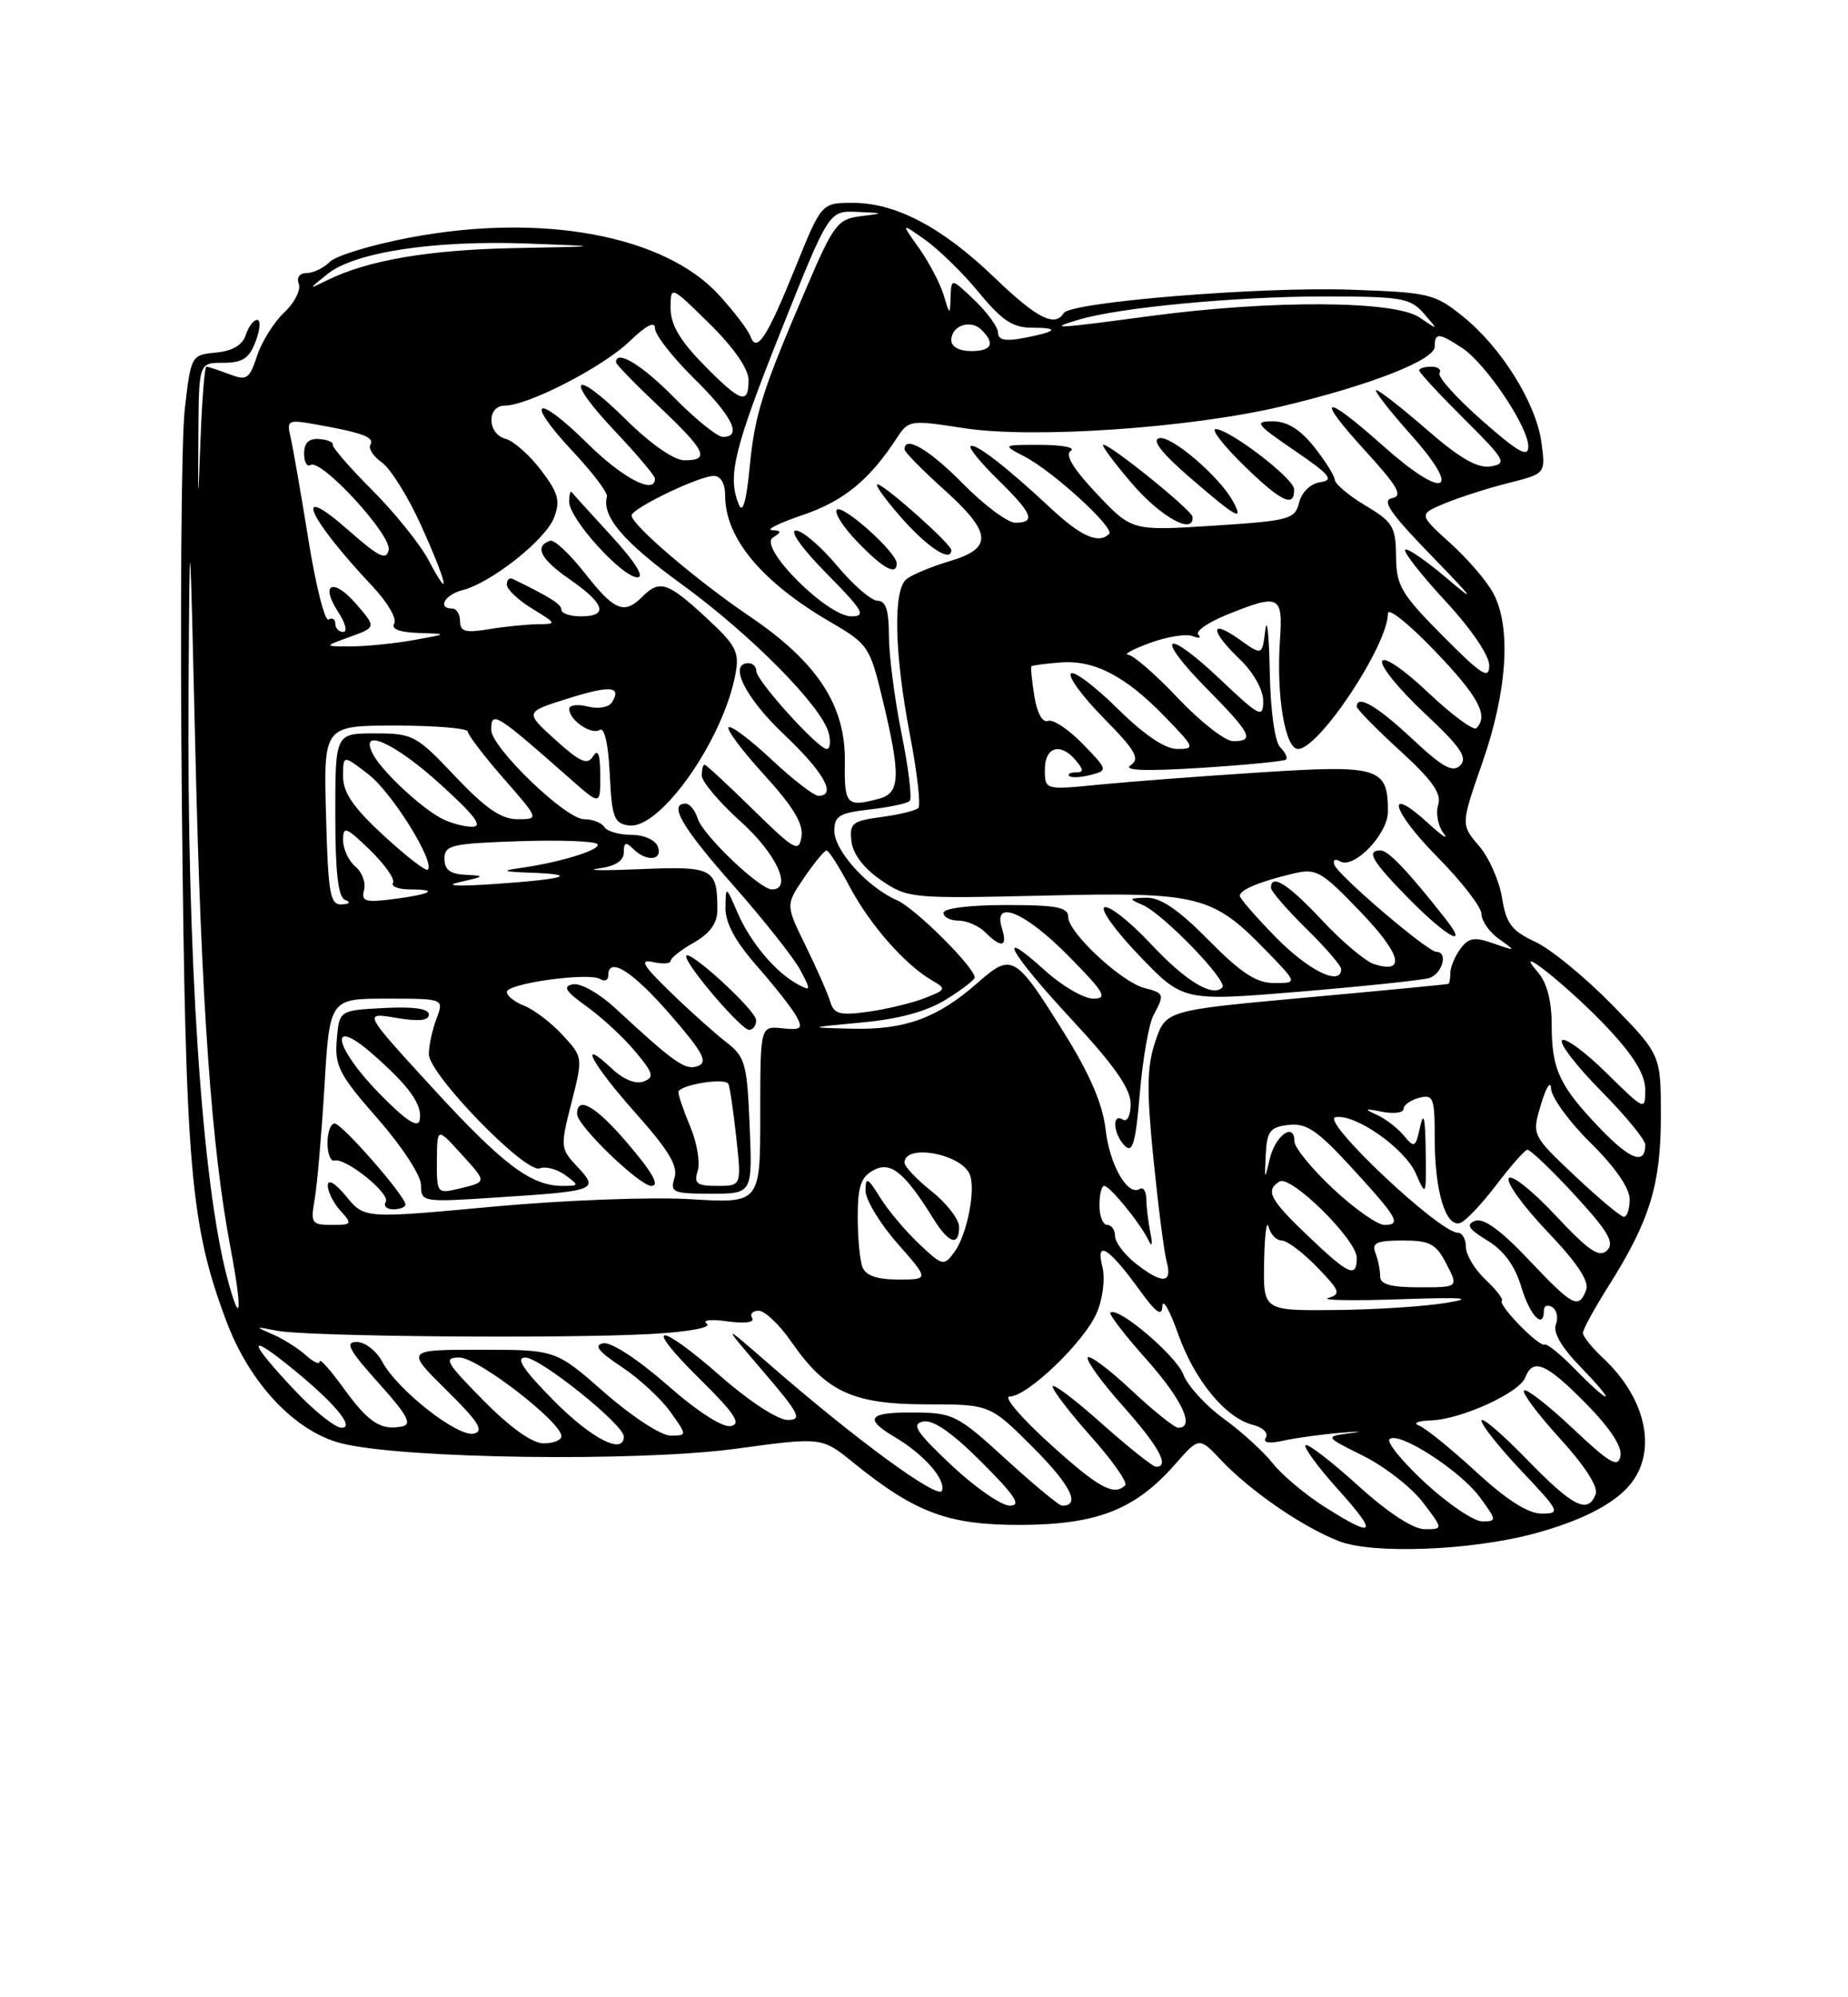 <?xml version="1.0" encoding="UTF-8" standalone="no"?>
<!DOCTYPE svg PUBLIC "-//W3C//DTD SVG 1.1//EN" "http://www.w3.org/Graphics/SVG/1.1/DTD/svg11.dtd" >
<svg xmlns="http://www.w3.org/2000/svg" xmlns:xlink="http://www.w3.org/1999/xlink" version="1.1" viewBox="0 0 237 256">
 <g >
 <path fill="currentColor"
d=" M 196.54 196.62 C 203.04 194.90 207.51 192.54 209.44 189.78 C 212.47 185.46 210.90 179.03 205.60 174.08 C 204.17 172.74 203.00 171.29 203.00 170.85 C 203.00 170.40 204.50 167.67 206.33 164.77 C 211.58 156.45 213.00 151.83 213.00 143.07 C 213.00 135.19 213.00 135.19 206.75 128.79 C 203.31 125.27 198.87 121.63 196.88 120.71 C 193.85 119.30 193.16 118.38 192.63 115.07 C 192.28 112.89 190.95 109.89 189.66 108.40 C 187.34 105.69 187.34 105.69 190.16 97.60 C 193.29 88.58 193.82 80.49 191.56 76.13 C 190.78 74.60 188.28 71.68 186.02 69.64 C 181.92 65.93 181.92 65.93 185.29 64.52 C 187.15 63.75 190.82 62.57 193.44 61.91 C 198.22 60.71 198.22 60.71 197.69 56.75 C 197.02 51.71 192.58 44.57 187.66 40.60 C 184.00 37.64 183.33 37.48 173.16 37.13 C 161.60 36.73 137.29 38.71 136.42 40.13 C 135.27 41.98 132.97 40.80 127.51 35.55 C 120.81 29.12 114.89 26.00 109.37 26.00 C 105.36 26.00 105.36 26.00 102.02 34.25 C 98.37 43.28 97.04 45.31 96.24 43.11 C 95.97 42.34 94.19 40.00 92.29 37.90 C 85.33 30.19 69.61 27.24 52.62 30.44 C 47.74 31.36 43.10 32.76 42.30 33.56 C 41.51 34.35 40.17 35.00 39.32 35.00 C 38.42 35.00 38.01 35.57 38.32 36.39 C 38.61 37.16 37.78 38.80 36.46 40.04 C 35.14 41.28 33.57 43.78 32.97 45.60 C 31.98 48.60 31.65 48.82 29.37 47.95 C 28.00 47.43 26.69 47.00 26.47 47.00 C 26.25 47.00 25.92 51.05 25.73 56.00 C 25.38 65.01 25.38 65.01 25.44 55.75 C 25.50 46.50 25.50 46.50 28.62 46.50 C 31.12 46.50 31.96 45.95 32.79 43.75 C 33.36 42.24 33.45 41.00 32.98 41.00 C 32.52 41.00 31.86 41.87 31.52 42.94 C 31.11 44.22 29.82 44.99 27.70 45.19 C 24.52 45.50 24.49 45.55 23.69 52.50 C 23.25 56.35 23.08 79.30 23.33 103.50 C 23.80 150.00 24.41 157.00 29.03 169.34 C 32.00 177.28 37.80 183.45 43.72 184.98 C 51.48 186.98 81.76 187.40 94.45 185.68 C 105.40 184.19 105.40 184.19 109.45 187.48 C 117.42 193.93 121.63 195.49 131.00 195.45 C 140.75 195.40 145.62 193.48 150.74 187.64 C 153.79 184.17 153.79 184.17 156.64 187.19 C 160.42 191.17 167.13 195.77 171.76 197.55 C 176.08 199.21 188.51 198.74 196.54 196.62 Z  M 169.88 193.14 C 167.39 191.56 164.40 189.05 163.23 187.56 C 162.05 186.07 159.22 183.49 156.93 181.83 C 154.63 180.17 152.30 177.61 151.75 176.15 C 150.82 173.73 143.30 167.36 142.41 168.25 C 142.20 168.46 144.27 171.15 147.02 174.23 C 151.60 179.37 153.30 183.00 151.11 183.00 C 150.63 183.00 147.91 180.82 145.07 178.16 C 142.24 175.50 139.73 173.63 139.50 174.00 C 139.27 174.38 141.31 177.19 144.04 180.25 C 148.65 185.43 150.05 188.01 148.25 188.00 C 147.84 187.99 144.69 185.48 141.25 182.42 C 137.81 179.35 135.00 177.24 135.00 177.72 C 135.00 178.20 137.23 181.11 139.96 184.17 C 142.69 187.23 144.64 190.02 144.30 190.37 C 142.86 191.80 140.87 190.70 134.58 185.00 C 130.94 181.70 128.64 179.00 129.48 179.00 C 131.77 179.00 139.12 171.93 140.67 168.24 C 141.45 166.39 141.75 163.85 141.37 162.34 C 140.49 158.85 142.19 159.90 146.07 165.25 C 148.26 168.28 149.02 168.82 149.07 167.40 C 149.11 166.36 150.02 167.95 151.08 170.95 C 153.20 176.93 157.18 181.76 160.72 182.64 C 161.96 182.96 162.70 183.68 162.34 184.25 C 161.93 184.93 162.71 185.07 164.60 184.65 C 166.20 184.30 169.53 183.84 172.00 183.64 C 174.47 183.43 175.01 183.46 173.18 183.69 C 169.87 184.13 169.87 184.13 174.85 186.61 C 177.59 187.98 181.02 190.65 182.47 192.55 C 185.10 196.00 185.10 196.00 182.72 196.00 C 181.23 196.00 178.01 193.89 174.13 190.38 C 170.71 187.28 167.70 184.97 167.43 185.24 C 167.16 185.50 169.02 188.03 171.56 190.86 C 176.81 196.69 176.38 197.26 169.88 193.14 Z  M 182.82 190.10 C 179.89 187.40 177.82 184.87 178.20 184.47 C 179.30 183.36 187.24 188.45 189.78 191.90 C 191.96 194.87 191.98 195.00 190.10 195.00 C 189.02 195.00 185.75 192.79 182.82 190.10 Z  M 189.31 188.65 C 186.11 185.71 182.82 183.04 182.00 182.73 C 181.16 182.41 181.83 182.11 183.50 182.06 C 187.39 181.93 194.86 178.53 195.62 176.54 C 196.60 174.00 198.32 174.75 203.38 179.88 C 206.47 183.02 208.06 185.43 207.82 186.63 C 207.52 188.18 206.46 187.57 201.71 183.09 C 198.56 180.12 195.74 177.93 195.45 178.22 C 195.16 178.51 197.23 181.28 200.06 184.38 C 203.25 187.87 204.99 190.58 204.64 191.51 C 203.64 194.11 201.75 193.16 195.80 187.04 C 192.61 183.76 190.00 181.53 190.00 182.10 C 190.00 182.66 192.32 185.57 195.15 188.56 C 200.06 193.75 200.17 194.00 197.70 194.00 C 195.96 194.00 193.21 192.24 189.31 188.65 Z  M 122.00 187.78 C 117.48 183.52 116.84 182.53 118.39 182.20 C 119.66 181.93 122.11 183.63 125.88 187.40 C 130.24 191.76 131.04 193.00 129.49 192.98 C 128.40 192.97 125.03 190.63 122.00 187.78 Z  M 129.00 187.03 C 122.82 181.38 122.24 181.08 117.25 181.04 C 111.35 180.99 110.71 181.81 114.78 184.21 C 118.46 186.39 121.30 189.60 120.81 191.06 C 120.40 192.30 109.80 184.56 98.82 175.00 C 92.50 169.50 92.50 169.50 97.85 175.75 C 102.54 181.23 102.93 182.00 101.00 182.00 C 99.77 182.00 96.07 179.59 92.54 176.50 C 84.31 169.27 82.31 169.42 89.71 176.71 C 94.22 181.16 95.11 182.50 93.74 182.78 C 92.68 183.01 89.42 180.91 85.54 177.49 C 81.82 174.23 78.36 171.98 77.37 172.17 C 76.10 172.41 76.72 173.21 79.71 175.19 C 81.95 176.67 84.76 179.26 85.96 180.94 C 88.14 184.00 88.14 184.00 85.97 184.00 C 84.77 184.00 81.01 181.54 77.54 178.50 C 71.28 173.00 71.28 173.00 61.64 173.00 C 52.01 173.00 52.01 173.00 57.25 178.17 C 61.39 182.25 62.13 183.43 60.76 183.75 C 58.69 184.22 50.95 178.15 49.02 174.53 C 48.27 173.14 46.80 172.00 45.74 172.00 C 44.20 172.00 44.75 173.04 48.54 177.25 C 52.24 181.36 52.90 182.57 51.57 182.83 C 48.84 183.38 47.26 182.34 44.04 177.90 C 42.37 175.59 41.00 174.06 41.00 174.50 C 41.00 174.95 40.20 174.59 39.23 173.71 C 38.26 172.83 36.34 171.62 34.98 171.03 C 32.62 170.01 32.65 169.99 35.50 170.56 C 39.25 171.32 72.70 171.60 83.65 170.97 C 88.36 170.70 91.31 170.15 90.65 169.67 C 90.00 169.20 91.15 169.06 93.27 169.36 C 95.51 169.67 96.81 169.50 96.46 168.94 C 96.14 168.42 96.52 168.00 97.30 168.00 C 98.09 168.00 99.98 169.80 101.50 172.00 C 105.94 178.40 109.40 180.00 118.85 180.00 C 126.96 180.00 126.96 180.00 132.51 185.55 C 137.32 190.36 138.65 193.04 136.19 192.98 C 135.81 192.97 132.57 190.29 129.00 187.03 Z  M 62.00 179.50 C 57.15 174.59 56.82 174.00 58.93 174.00 C 61.27 174.00 72.00 182.27 72.00 184.08 C 72.00 184.58 70.97 185.00 69.72 185.00 C 68.27 185.00 65.43 182.98 62.00 179.50 Z  M 71.00 179.50 C 67.08 175.53 66.07 174.00 67.37 174.00 C 69.27 174.00 80.00 182.60 80.00 184.12 C 80.00 186.54 75.85 184.41 71.00 179.50 Z  M 37.64 178.04 C 32.03 172.05 31.68 170.78 36.75 174.82 C 42.61 179.48 45.65 183.00 43.81 183.00 C 42.97 183.00 40.19 180.77 37.64 178.04 Z  M 202.04 175.54 C 200.19 173.64 198.42 172.19 198.09 172.34 C 197.36 172.66 192.08 167.25 192.61 166.72 C 192.82 166.51 191.87 165.29 190.50 164.00 C 189.12 162.71 188.00 160.83 188.00 159.83 C 188.00 158.82 187.53 158.00 186.96 158.00 C 184.59 158.00 169.31 143.60 171.26 143.20 C 173.76 142.70 180.17 147.18 181.58 150.42 C 182.89 153.43 182.92 153.36 182.84 147.50 C 182.79 143.29 182.58 142.36 182.13 144.41 C 181.54 147.12 181.40 147.19 180.03 145.54 C 179.23 144.57 177.65 143.37 176.53 142.87 C 174.87 142.12 175.00 142.05 177.25 142.50 C 178.76 142.79 180.00 142.63 180.00 142.14 C 180.00 141.64 180.90 141.00 182.00 140.71 C 183.83 140.23 184.00 140.68 184.00 146.03 C 184.00 152.67 185.42 157.36 187.26 156.75 C 187.94 156.53 190.01 154.35 191.86 151.92 C 193.71 149.49 195.51 147.44 195.86 147.37 C 196.21 147.30 198.94 149.90 201.93 153.14 C 206.26 157.85 207.10 159.29 206.10 160.27 C 205.10 161.25 203.75 160.33 199.47 155.76 C 196.52 152.60 193.83 150.47 193.49 151.02 C 193.15 151.57 195.39 154.65 198.46 157.87 C 202.29 161.89 203.85 164.24 203.41 165.36 C 202.46 167.85 201.72 167.46 196.03 161.44 C 192.47 157.68 190.26 156.07 189.19 156.48 C 187.96 156.95 188.30 157.51 190.75 159.00 C 192.86 160.28 194.29 162.23 195.10 164.95 C 196.21 168.65 198.00 170.50 198.00 167.94 C 198.00 167.36 198.48 167.18 199.07 167.54 C 199.66 167.91 199.87 168.91 199.53 169.77 C 199.15 170.78 200.28 172.73 202.67 175.17 C 204.72 177.28 206.18 179.00 205.90 179.00 C 205.62 179.00 203.88 177.44 202.04 175.54 Z  M 29.14 163.78 C 25.87 151.47 23.96 122.44 24.18 88.50 C 24.33 65.50 24.33 65.50 25.06 96.50 C 25.81 128.65 27.13 147.19 29.56 159.93 C 31.13 168.20 30.89 170.38 29.14 163.78 Z  M 162.12 161.75 C 162.18 158.31 162.44 156.29 162.69 157.25 C 162.94 158.21 163.70 159.00 164.38 159.00 C 165.05 159.00 167.09 160.53 168.91 162.41 C 171.85 165.44 172.01 165.87 170.36 166.36 C 169.33 166.66 173.45 166.74 179.50 166.53 C 187.69 166.25 189.22 166.37 185.50 166.99 C 182.75 167.45 176.34 167.86 171.25 167.91 C 162.00 168.00 162.00 168.00 162.12 161.75 Z  M 177.00 163.58 C 177.00 162.80 176.73 161.45 176.39 160.58 C 175.90 159.30 176.56 159.00 179.87 159.00 C 183.39 159.00 184.16 159.41 185.50 162.00 C 187.05 165.00 187.05 165.00 182.03 165.00 C 178.35 165.00 177.00 164.62 177.00 163.58 Z  M 110.61 162.42 C 110.27 161.55 110.00 158.64 110.00 155.95 C 110.00 152.06 110.41 150.85 112.04 149.98 C 114.23 148.80 116.01 150.25 119.73 156.25 C 121.68 159.39 123.00 159.80 123.00 157.25 C 123.00 156.29 121.42 154.24 119.50 152.71 C 117.57 151.17 116.00 149.52 116.00 149.03 C 116.00 146.53 123.36 147.89 124.39 150.58 C 125.15 152.55 124.00 158.28 122.41 160.46 C 121.05 162.32 120.90 162.28 117.88 159.44 C 116.15 157.82 113.91 155.15 112.88 153.50 C 111.26 150.90 111.01 150.78 111.00 152.61 C 111.00 153.77 112.84 156.81 115.08 159.36 C 119.17 164.00 119.17 164.00 115.19 164.00 C 112.49 164.00 111.02 163.49 110.61 162.42 Z  M 145.63 161.93 C 144.19 160.79 143.00 159.21 143.00 158.43 C 143.00 157.64 142.55 157.00 142.00 157.00 C 141.45 157.00 141.00 155.88 141.00 154.50 C 141.00 153.12 141.27 152.00 141.61 152.00 C 142.33 152.00 146.18 156.71 147.27 158.93 C 147.75 159.92 147.85 159.57 147.53 158.00 C 147.26 156.62 147.02 154.69 147.01 153.69 C 147.01 152.70 146.63 152.11 146.18 152.39 C 144.61 153.36 142.29 149.30 141.78 144.70 C 141.42 141.56 139.77 137.70 136.64 132.67 C 130.17 122.28 129.81 122.08 125.33 126.01 C 120.22 130.50 116.03 132.02 109.28 131.85 C 103.50 131.71 103.50 131.71 110.56 131.05 C 115.27 130.62 118.85 129.64 121.31 128.12 C 123.34 126.86 125.00 125.59 125.00 125.29 C 125.00 123.99 117.37 116.40 115.04 115.39 C 111.25 113.73 107.00 109.03 107.00 106.49 C 107.00 104.58 107.66 104.19 111.55 103.75 C 114.05 103.47 116.36 102.98 116.67 102.66 C 116.99 102.34 116.52 98.46 115.62 94.02 C 114.73 89.59 114.00 83.94 114.00 81.48 C 114.00 78.23 113.60 77.00 112.55 77.00 C 111.75 77.00 109.41 74.98 107.34 72.50 C 105.27 70.03 102.90 68.00 102.07 68.00 C 101.21 68.00 102.88 70.35 106.00 73.50 C 110.69 78.25 111.13 79.00 109.19 79.00 C 106.06 79.00 97.20 70.12 99.12 68.91 C 100.27 68.18 100.25 68.02 99.00 67.95 C 98.17 67.90 99.97 67.02 103.00 65.99 C 108.21 64.22 111.53 61.50 115.03 56.12 C 116.52 53.84 116.74 53.81 123.64 54.88 C 132.47 56.25 152.68 54.86 164.35 52.09 C 175.64 49.41 184.00 46.15 184.00 44.43 C 184.00 42.61 184.51 42.63 187.50 44.59 C 190.54 46.58 196.00 54.70 196.00 57.23 C 196.00 58.71 194.70 57.97 190.05 53.88 C 186.78 51.00 184.33 48.27 184.61 47.82 C 184.89 47.37 184.42 47.00 183.56 47.00 C 182.70 47.00 182.00 47.22 182.00 47.48 C 182.00 47.74 184.59 50.53 187.75 53.68 C 193.07 58.96 193.32 59.42 191.17 59.78 C 189.48 60.05 187.23 58.76 183.00 55.08 C 179.79 52.29 176.86 50.00 176.50 50.00 C 176.14 50.00 178.15 52.59 180.97 55.75 C 187.69 63.28 185.24 64.16 177.29 57.07 C 169.69 50.30 168.56 50.64 175.06 57.75 C 179.29 62.38 179.96 63.57 178.53 63.85 C 177.14 64.12 178.28 65.77 183.62 71.27 C 189.03 76.83 189.45 77.45 185.60 74.16 C 182.90 71.86 180.47 70.19 180.21 70.46 C 179.94 70.72 182.26 73.68 185.36 77.03 C 188.67 80.60 191.00 84.02 190.99 85.31 C 190.98 87.14 190.01 86.52 185.03 81.50 C 179.68 76.12 179.07 75.07 179.04 71.31 C 179.00 67.52 178.63 66.89 175.13 64.81 C 173.00 63.54 171.23 62.05 171.18 61.50 C 171.14 60.95 169.93 59.04 168.51 57.25 C 166.74 55.03 165.06 54.00 163.22 54.00 C 160.79 54.00 161.07 54.37 166.01 57.74 C 170.57 60.85 171.13 61.54 169.34 61.80 C 168.08 61.98 166.95 63.06 166.61 64.41 C 166.07 66.56 165.39 66.75 155.60 67.38 C 145.16 68.05 145.16 68.05 140.66 63.29 C 137.62 60.07 136.54 58.28 137.33 57.78 C 137.97 57.37 136.25 57.03 133.50 57.02 C 128.50 57.01 128.50 57.01 131.42 58.53 C 135.11 60.46 142.99 67.67 142.24 68.43 C 140.90 69.77 138.62 68.76 134.69 65.08 C 129.06 59.82 124.99 56.68 124.47 57.20 C 124.23 57.44 125.83 59.38 128.02 61.52 C 132.41 65.81 132.89 67.00 130.21 67.00 C 129.23 67.00 126.21 64.75 123.50 62.00 C 119.18 57.61 116.00 55.75 116.00 57.60 C 116.00 57.93 118.25 60.22 121.00 62.69 C 127.24 68.30 127.40 70.27 121.75 71.94 C 119.41 72.64 116.94 73.67 116.25 74.23 C 114.51 75.65 114.69 83.69 116.69 94.14 C 117.62 98.99 118.11 103.23 117.77 103.56 C 117.44 103.90 115.30 104.42 113.03 104.72 C 109.29 105.22 108.92 105.52 109.20 107.86 C 109.39 109.48 110.80 111.32 113.00 112.82 C 116.42 115.15 116.89 115.19 133.95 114.79 C 153.81 114.32 155.49 114.74 162.45 121.92 C 166.41 126.00 166.41 126.00 163.42 126.00 C 161.12 126.00 159.17 124.73 155.00 120.50 C 151.16 116.61 148.83 115.02 147.03 115.06 C 144.73 115.12 144.68 115.20 146.50 115.97 C 149.12 117.07 157.55 125.78 156.76 126.57 C 155.48 127.85 152.04 125.75 147.52 120.91 C 144.93 118.15 142.30 116.07 141.66 116.28 C 141.03 116.49 143.03 119.29 146.12 122.50 C 151.73 128.34 151.73 128.34 166.62 127.11 C 174.80 126.43 182.29 125.64 183.25 125.37 C 184.96 124.88 185.78 122.00 184.21 122.00 C 183.09 122.00 171.58 112.18 171.12 110.83 C 170.91 110.22 171.23 110.02 171.83 110.39 C 173.59 111.48 178.00 106.93 178.00 104.01 C 178.00 98.37 176.88 98.02 161.80 98.99 C 154.27 99.47 144.93 100.18 141.05 100.56 C 134.00 101.26 134.00 101.26 134.00 98.63 C 134.00 95.70 136.03 95.12 138.00 97.50 C 139.00 98.70 138.99 99.00 137.96 99.00 C 137.25 99.00 136.87 99.21 137.13 99.46 C 137.38 99.71 138.61 99.65 139.86 99.33 C 142.11 98.74 142.09 98.69 138.85 95.34 C 137.04 93.48 135.04 92.15 134.40 92.40 C 133.70 92.67 133.00 91.40 132.65 89.23 C 132.33 87.23 132.16 85.51 132.28 85.40 C 132.40 85.28 134.07 85.06 136.00 84.91 C 140.36 84.57 144.35 86.65 149.45 91.92 C 153.23 95.82 153.30 96.00 150.98 96.00 C 149.41 96.00 146.73 94.19 143.31 90.81 C 140.41 87.95 137.73 85.94 137.34 86.33 C 136.94 86.72 138.84 89.30 141.56 92.06 C 145.65 96.21 146.24 97.25 145.00 98.08 C 143.98 98.76 146.85 98.87 154.00 98.42 C 159.78 98.05 164.70 97.57 164.93 97.36 C 165.17 97.14 164.83 96.43 164.18 95.78 C 163.49 95.09 162.93 91.09 162.84 86.05 C 162.75 81.35 162.50 78.97 162.27 80.77 C 161.87 84.04 161.87 84.04 158.94 81.95 C 155.12 79.24 155.16 80.82 159.00 84.50 C 160.74 86.17 162.00 88.41 162.00 89.83 C 162.00 92.11 161.59 91.90 156.44 87.03 C 149.32 80.30 147.95 81.36 154.81 88.31 C 160.47 94.04 160.95 95.00 158.15 95.00 C 157.12 95.00 153.95 92.52 151.09 89.50 C 148.23 86.47 145.35 83.97 144.69 83.93 C 144.04 83.89 145.29 83.21 147.47 82.41 C 149.65 81.61 152.11 81.21 152.94 81.53 C 153.76 81.85 154.10 81.77 153.68 81.35 C 153.27 80.93 154.86 79.81 157.21 78.85 C 164.10 76.05 164.55 76.26 164.15 82.08 C 163.66 89.12 164.81 96.00 166.47 96.00 C 169.17 96.00 178.00 82.68 178.00 78.62 C 178.00 77.82 180.70 79.98 184.00 83.42 C 189.61 89.26 190.94 91.73 189.34 93.33 C 188.98 93.69 186.20 91.64 183.16 88.77 C 180.02 85.79 177.48 84.07 177.25 84.75 C 177.03 85.41 179.47 88.40 182.68 91.40 C 187.28 95.70 188.25 97.10 187.28 98.09 C 186.32 99.08 185.04 98.37 181.08 94.67 C 176.59 90.47 174.00 88.97 174.00 90.57 C 174.00 90.89 176.49 93.42 179.53 96.20 C 183.70 100.01 184.91 101.72 184.44 103.17 C 184.11 104.23 184.42 105.86 185.13 106.80 C 185.84 107.73 184.98 107.18 183.22 105.57 C 177.54 100.37 178.43 103.87 184.31 109.81 C 187.44 112.97 190.00 116.28 190.00 117.16 C 190.00 118.04 191.01 119.48 192.25 120.36 C 194.46 121.93 194.44 121.94 191.53 120.92 C 189.07 120.06 188.34 120.18 187.28 121.63 C 186.58 122.59 186.00 123.97 186.00 124.69 C 186.00 125.41 185.89 126.05 185.75 126.11 C 185.61 126.17 177.40 126.96 167.50 127.86 C 149.51 129.50 149.51 129.50 148.16 133.50 C 147.08 136.72 147.04 139.66 147.92 148.50 C 148.53 154.55 149.29 160.51 149.63 161.75 C 150.38 164.55 149.05 164.61 145.63 161.93 Z  M 147.93 130.13 C 149.37 127.43 149.33 127.30 146.75 126.63 C 143.80 125.86 137.00 119.53 137.00 117.55 C 137.00 116.28 135.56 116.00 129.00 116.00 C 124.33 116.00 121.00 116.42 121.00 117.00 C 121.00 117.55 121.87 118.00 122.93 118.00 C 123.99 118.00 125.53 118.67 126.36 119.50 C 128.43 121.57 129.25 121.38 128.50 119.00 C 127.28 115.15 131.43 116.86 137.00 122.50 C 141.65 127.21 142.11 128.00 140.22 128.00 C 139.00 128.00 136.20 126.37 134.00 124.38 C 127.47 118.48 129.44 122.06 137.50 130.74 C 142.92 136.57 145.00 139.55 145.00 141.47 C 145.00 142.98 144.57 143.85 144.00 143.50 C 142.56 142.61 142.77 145.36 144.25 146.86 C 145.25 147.86 145.64 146.52 146.18 140.12 C 146.55 135.73 147.34 131.23 147.93 130.13 Z  M 185.32 117.69 C 180.59 111.68 178.04 109.00 177.06 109.00 C 175.14 109.00 175.94 110.37 180.71 115.22 C 185.60 120.17 188.52 121.74 185.32 117.69 Z  M 115.00 72.20 C 115.00 70.81 108.07 64.60 107.33 65.33 C 106.95 65.72 108.16 67.60 110.01 69.51 C 113.31 72.91 115.00 73.82 115.00 72.20 Z  M 122.00 70.50 C 122.00 69.77 113.97 62.58 112.63 62.10 C 112.01 61.87 113.30 63.74 115.50 66.25 C 118.95 70.18 122.00 72.17 122.00 70.50 Z  M 152.94 66.25 C 152.88 65.42 142.47 57.00 141.50 57.00 C 141.17 57.00 142.83 59.25 145.19 62.00 C 148.91 66.31 153.12 68.62 152.94 66.25 Z  M 158.12 64.25 C 156.39 61.08 150.24 55.81 148.68 56.16 C 147.66 56.39 148.95 58.05 152.65 61.25 C 158.62 66.40 159.58 66.93 158.12 64.25 Z  M 165.96 62.69 C 165.92 61.31 157.66 55.00 155.91 55.00 C 155.26 55.00 156.93 57.14 159.61 59.75 C 164.36 64.36 166.04 65.14 165.96 62.69 Z  M 167.75 158.42 C 162.83 153.73 162.24 152.59 164.09 151.44 C 165.53 150.55 174.00 158.90 174.00 161.21 C 174.00 163.87 172.99 163.42 167.75 158.42 Z  M 40.35 153.75 C 40.67 151.96 41.23 145.44 41.61 139.25 C 42.28 128.00 42.28 128.00 49.62 128.00 C 56.95 128.00 56.95 128.00 55.98 130.57 C 55.44 131.98 55.00 134.02 55.00 135.12 C 55.00 137.69 67.39 150.45 69.22 149.75 C 69.97 149.46 71.44 149.85 72.48 150.61 C 74.31 151.95 74.30 152.00 72.14 152.00 C 68.11 152.00 64.51 149.29 55.48 139.45 C 46.58 129.75 46.58 129.75 50.79 130.46 C 53.69 130.95 55.00 130.82 55.00 130.04 C 55.00 129.28 53.06 129.00 49.25 129.20 C 43.50 129.50 43.50 129.50 43.19 133.28 C 42.91 136.63 43.50 137.76 48.44 143.39 C 51.58 146.97 54.00 150.68 54.00 151.92 C 54.00 154.08 54.18 154.11 63.75 153.48 C 76.54 152.65 76.85 152.53 74.05 149.55 C 71.86 147.22 71.84 147.01 73.29 141.33 C 74.77 135.51 74.77 135.50 72.14 132.65 C 70.69 131.08 68.49 129.41 67.25 128.92 C 66.01 128.44 65.00 127.64 65.00 127.14 C 65.00 126.05 75.54 124.59 76.98 125.49 C 77.54 125.84 78.00 125.64 78.00 125.06 C 78.00 122.51 81.08 124.44 85.92 130.00 C 90.15 134.86 90.83 136.13 89.52 136.63 C 87.91 137.25 86.57 136.31 78.86 129.18 C 76.86 127.33 74.44 125.97 73.48 126.16 C 72.12 126.42 72.50 127.04 75.23 129.00 C 77.16 130.38 79.96 132.96 81.45 134.75 C 83.80 137.55 83.95 138.08 82.54 138.62 C 81.54 139.01 79.94 138.36 78.45 136.95 C 73.94 132.72 75.95 136.43 81.58 142.74 C 85.77 147.45 86.98 149.47 86.50 150.99 C 85.92 152.83 86.31 153.00 91.18 153.00 C 96.50 153.00 96.50 153.00 96.14 144.31 C 95.81 136.30 95.57 135.45 93.14 133.58 C 91.69 132.46 88.47 129.58 86.00 127.18 C 82.42 123.71 81.96 122.92 83.75 123.31 C 84.99 123.59 86.00 123.52 86.01 123.16 C 86.01 122.80 87.36 121.73 89.01 120.80 C 91.06 119.63 92.00 118.32 92.00 116.63 C 92.00 111.29 91.48 111.01 82.15 111.40 C 77.39 111.60 74.96 111.57 76.75 111.32 C 78.92 111.03 80.00 110.33 80.00 109.24 C 80.00 107.96 80.27 107.87 81.20 108.80 C 82.90 110.50 85.05 110.30 84.36 108.50 C 84.04 107.65 82.55 107.00 80.95 107.00 C 79.39 107.00 77.84 106.55 77.50 106.00 C 77.16 105.45 75.99 105.00 74.89 105.00 C 72.55 105.00 63.00 95.80 63.00 93.55 C 63.00 91.04 63.54 91.37 73.18 99.87 C 77.00 103.23 77.00 103.23 76.98 99.37 C 76.97 96.66 76.70 95.93 76.06 96.94 C 75.32 98.10 74.41 97.70 71.22 94.82 C 67.30 91.27 67.30 91.27 72.74 89.56 C 78.25 87.82 79.77 87.94 78.49 90.01 C 78.09 90.66 76.74 90.90 75.39 90.56 C 74.08 90.23 73.00 90.37 73.00 90.86 C 73.00 92.29 75.82 94.23 76.91 93.56 C 77.52 93.18 78.02 95.38 78.20 99.22 C 78.46 104.75 78.75 105.54 80.63 105.80 C 84.64 106.38 92.78 94.82 94.33 86.34 C 94.85 83.55 94.39 82.69 90.48 79.09 C 85.61 74.60 84.58 74.27 82.36 76.50 C 80.05 78.81 78.79 78.29 75.00 73.46 C 73.08 71.01 71.08 69.14 70.57 69.31 C 68.47 70.01 69.29 71.64 73.04 74.24 C 77.59 77.39 78.08 79.00 74.50 79.00 C 73.12 79.00 72.00 78.62 72.00 78.16 C 72.00 77.45 70.60 76.56 65.75 74.20 C 65.34 74.00 65.00 74.33 65.00 74.93 C 65.00 75.54 66.46 76.92 68.25 78.01 C 71.39 79.93 71.42 79.99 69.00 80.01 C 67.62 80.02 64.81 80.30 62.75 80.64 C 59.70 81.15 59.00 80.96 59.00 79.63 C 59.00 78.73 58.55 78.00 58.00 78.00 C 56.04 78.00 57.04 76.21 59.31 75.64 C 62.98 74.72 69.98 69.18 71.06 66.34 C 71.88 64.18 71.60 63.17 69.37 60.24 C 67.90 58.31 65.86 56.52 64.85 56.25 C 62.47 55.63 62.39 52.00 64.75 51.99 C 67.75 51.97 77.35 47.03 80.75 43.74 C 82.88 41.69 84.00 41.12 84.00 42.09 C 84.00 42.91 86.25 45.79 89.00 48.50 C 93.93 53.35 95.24 56.00 92.71 56.00 C 92.00 56.00 89.21 53.75 86.50 51.00 C 82.33 46.76 79.00 44.74 79.00 46.44 C 79.00 46.69 81.47 49.23 84.50 52.09 C 90.54 57.80 91.11 59.00 87.78 59.00 C 86.45 59.00 83.46 56.92 80.31 53.81 C 73.45 47.03 72.26 48.28 78.89 55.29 C 81.70 58.26 84.00 60.99 84.00 61.35 C 84.00 63.46 79.85 61.30 75.31 56.81 C 68.71 50.30 67.17 51.13 73.43 57.83 C 75.99 60.55 77.97 63.17 77.84 63.64 C 77.15 66.18 79.93 69.44 87.40 74.87 C 96.26 81.30 105.38 90.52 106.27 93.93 C 106.57 95.07 106.46 96.00 106.03 96.00 C 104.92 96.00 97.00 87.25 97.00 86.02 C 97.00 85.46 96.55 85.00 96.00 85.00 C 93.37 85.00 95.55 89.40 100.50 94.09 C 105.65 98.96 107.36 102.00 104.96 102.00 C 104.38 102.00 101.68 99.91 98.94 97.35 C 96.21 94.79 93.73 92.93 93.44 93.22 C 93.15 93.51 95.22 96.27 98.03 99.34 C 101.70 103.36 103.05 105.59 102.79 107.22 C 102.46 109.31 101.93 109.01 96.56 103.75 C 93.34 100.59 90.54 98.00 90.35 98.00 C 90.16 98.00 90.00 98.63 90.00 99.41 C 90.00 100.18 92.25 102.84 95.00 105.31 C 99.57 109.42 101.68 114.00 99.00 114.00 C 97.44 114.00 90.15 107.06 89.48 104.92 C 89.14 103.86 88.45 103.00 87.93 103.00 C 85.69 103.00 87.47 106.06 94.07 113.51 C 97.95 117.91 101.80 122.77 102.63 124.32 C 104.03 126.96 104.01 127.08 102.31 126.16 C 99.46 124.63 96.24 120.80 94.59 116.99 C 93.08 113.50 93.08 113.50 93.04 116.35 C 93.01 118.29 94.30 120.67 97.10 123.85 C 99.35 126.41 101.63 129.31 102.16 130.30 C 102.99 131.85 102.74 132.05 100.31 131.80 C 97.50 131.50 97.50 131.50 97.50 142.87 C 97.50 154.25 97.50 154.25 88.50 153.70 C 83.50 153.40 72.21 153.83 63.11 154.67 C 46.73 156.19 46.73 156.19 44.40 153.34 C 43.02 151.66 42.06 151.08 42.04 151.92 C 42.02 152.70 42.74 154.17 43.65 155.17 C 45.22 156.90 45.16 157.00 42.54 157.00 C 39.97 157.00 39.82 156.77 40.35 153.75 Z  M 52.00 154.39 C 52.00 153.31 43.85 144.00 42.91 144.00 C 42.41 144.00 42.00 145.12 42.00 146.50 C 42.00 147.88 42.40 148.89 42.88 148.75 C 44.31 148.34 50.11 153.01 49.47 154.05 C 49.15 154.57 49.58 155.00 50.44 155.00 C 51.30 155.00 52.00 154.72 52.00 154.39 Z  M 80.46 146.51 C 76.41 141.76 73.97 140.36 74.01 142.81 C 74.04 144.30 82.02 152.00 83.54 152.00 C 84.65 152.00 83.70 150.30 80.46 146.51 Z  M 96.97 130.75 C 96.93 129.45 88.00 121.31 88.00 122.58 C 88.00 123.76 95.06 132.00 96.07 132.00 C 96.58 132.00 96.99 131.44 96.97 130.75 Z  M 78.46 68.75 C 75.80 65.86 73.49 63.31 73.32 63.08 C 73.14 62.85 73.00 63.42 73.00 64.33 C 73.00 66.50 79.79 74.00 81.75 74.00 C 82.70 74.00 81.44 72.00 78.46 68.75 Z  M 170.96 152.36 C 168.23 149.81 166.00 147.08 166.00 146.28 C 166.00 143.75 163.53 145.55 162.83 148.58 C 162.19 151.33 162.16 151.30 162.33 148.00 C 162.48 144.97 162.87 144.46 165.26 144.18 C 167.53 143.92 168.96 144.89 173.26 149.57 C 179.27 156.11 179.78 157.00 177.54 157.00 C 176.65 157.00 173.68 154.91 170.96 152.36 Z  M 201.97 150.71 C 196.44 145.49 196.44 145.49 197.64 141.50 C 198.31 139.30 198.88 138.42 198.92 139.54 C 198.97 140.66 201.25 143.79 204.00 146.50 C 207.11 149.56 209.00 152.29 209.00 153.71 C 209.00 154.97 208.66 155.98 208.25 155.96 C 207.84 155.94 205.01 153.58 201.97 150.71 Z  M 56.03 148.77 C 56.06 144.50 56.06 144.50 59.10 147.85 C 62.51 151.60 62.52 151.47 58.75 152.38 C 56.07 153.02 56.00 152.92 56.03 148.77 Z  M 89.48 150.07 C 89.81 149.01 89.39 146.48 88.54 144.45 C 87.69 142.42 87.00 140.41 87.00 139.99 C 87.00 139.08 92.95 138.08 93.41 138.92 C 93.59 139.24 94.04 142.31 94.42 145.75 C 95.10 152.00 95.10 152.00 91.98 152.00 C 89.36 152.00 88.96 151.69 89.48 150.07 Z  M 205.28 144.71 C 200.00 139.21 199.00 137.10 199.00 131.39 C 199.00 128.32 198.39 125.95 197.25 124.64 C 193.54 120.37 201.42 126.67 206.28 131.87 C 209.54 135.36 211.00 137.76 211.00 139.67 C 211.00 142.39 210.94 142.36 206.02 137.52 C 203.29 134.83 200.72 132.94 200.33 133.34 C 199.94 133.73 202.18 136.64 205.31 139.81 C 208.44 142.97 211.00 146.08 211.00 146.72 C 211.00 149.35 209.11 148.68 205.28 144.71 Z  M 48.75 140.26 C 42.81 134.22 42.01 130.06 47.75 135.07 C 52.49 139.21 54.22 141.63 53.82 143.57 C 53.60 144.64 52.07 143.64 48.75 140.26 Z  M 106.47 128.38 C 106.16 127.35 104.75 124.14 103.33 121.24 C 100.75 115.99 100.75 115.99 103.12 112.50 C 104.43 110.58 105.73 109.01 106.00 109.01 C 106.28 109.00 107.62 111.10 108.98 113.67 C 111.56 118.53 116.08 123.67 119.51 125.65 C 121.40 126.74 121.36 126.85 118.57 127.94 C 116.96 128.57 113.70 129.35 111.34 129.68 C 107.70 130.18 106.95 129.98 106.47 128.38 Z  M 163.71 120.22 C 161.12 117.58 159.00 115.16 159.00 114.82 C 159.00 114.06 161.52 113.00 165.76 111.99 C 168.81 111.26 169.38 111.57 174.46 116.85 C 179.70 122.30 180.37 124.89 176.21 123.57 C 175.11 123.22 172.12 120.70 169.56 117.97 C 165.23 113.33 163.00 111.91 163.00 113.79 C 163.00 114.23 165.03 116.57 167.50 119.00 C 169.97 121.43 172.00 123.77 172.00 124.21 C 172.00 126.44 167.89 124.46 163.71 120.22 Z  M 41.81 104.50 C 41.50 93.00 41.50 93.00 50.75 93.00 C 55.84 93.00 60.00 93.35 60.00 93.77 C 60.00 94.19 62.06 96.89 64.58 99.77 C 69.16 105.00 69.16 105.00 66.36 105.00 C 64.28 105.00 62.26 103.61 58.37 99.50 C 53.40 94.24 52.95 94.00 48.09 94.00 C 43.00 94.00 43.00 94.00 43.00 104.42 C 43.00 111.81 43.36 114.98 44.25 115.34 C 45.02 115.65 44.85 115.87 43.81 115.92 C 42.33 115.99 42.08 114.54 41.81 104.50 Z  M 46.69 114.07 C 46.94 113.13 46.43 111.77 45.57 111.06 C 44.71 110.34 44.00 108.82 44.00 107.68 C 44.00 105.83 44.37 105.97 47.46 108.96 C 49.36 110.81 50.69 112.70 50.40 113.16 C 50.12 113.62 51.11 114.00 52.61 114.00 C 56.41 114.00 55.29 114.62 50.37 115.25 C 46.83 115.70 46.31 115.53 46.69 114.07 Z  M 59.00 113.05 C 62.19 112.33 62.25 112.25 59.75 112.13 C 57.74 112.04 57.00 111.48 57.00 110.07 C 57.00 108.32 57.89 108.11 66.60 107.82 C 71.88 107.64 76.39 107.82 76.63 108.20 C 77.08 108.94 71.68 110.58 66.50 111.29 C 64.25 111.60 64.60 111.74 67.92 111.85 C 74.44 112.07 72.57 112.68 63.50 113.30 C 58.56 113.64 56.84 113.54 59.00 113.05 Z  M 49.22 107.11 C 45.33 103.53 44.00 101.60 44.00 99.53 C 44.00 96.74 44.00 96.74 47.25 99.25 C 50.27 101.57 55.83 110.50 54.86 111.47 C 54.62 111.71 52.08 109.74 49.22 107.11 Z  M 56.50 104.84 C 53.78 103.34 49.04 98.89 47.88 96.75 C 45.89 93.08 50.54 95.13 56.50 100.54 C 60.99 104.62 62.00 105.99 60.50 105.97 C 59.40 105.95 57.60 105.44 56.50 104.84 Z  M 108.35 97.69 C 108.46 90.42 104.85 84.90 96.14 79.00 C 89.33 74.39 81.00 67.27 81.00 66.07 C 81.00 65.17 89.66 61.00 91.53 61.00 C 92.44 61.00 93.00 61.97 93.00 63.55 C 93.00 68.97 97.70 74.61 106.50 79.73 C 111.32 82.53 111.56 82.89 113.17 89.57 C 115.54 99.44 115.47 101.64 112.75 102.37 C 108.58 103.49 108.27 103.17 108.35 97.69 Z  M 44.88 81.63 C 48.25 80.40 48.25 80.40 45.71 77.45 C 42.74 74.00 40.97 74.77 43.39 78.47 C 44.30 79.86 44.59 81.00 44.02 81.00 C 43.46 81.00 43.00 80.52 43.00 79.94 C 43.00 79.36 42.61 79.12 42.14 79.41 C 41.67 79.70 40.51 75.12 39.56 69.22 C 38.61 63.32 37.58 57.43 37.28 56.11 C 36.74 53.83 36.88 53.75 40.61 54.42 C 46.49 55.46 48.08 56.06 47.50 57.00 C 47.21 57.48 47.87 58.50 48.97 59.27 C 50.07 60.04 52.33 63.66 53.99 67.31 C 57.36 74.76 57.95 77.46 54.96 71.80 C 53.88 69.76 50.64 65.73 47.75 62.84 C 44.86 59.95 42.58 57.32 42.68 57.00 C 42.78 56.68 41.99 56.35 40.93 56.27 C 39.62 56.17 39.00 56.76 39.00 58.12 C 39.00 59.22 39.37 59.89 39.83 59.60 C 41.20 58.76 50.23 68.58 49.85 70.48 C 49.57 71.87 48.59 71.40 44.75 68.02 C 37.35 61.49 39.35 66.21 47.78 75.16 C 49.68 77.17 50.93 79.31 50.56 79.91 C 50.12 80.62 51.22 81.04 53.69 81.13 C 57.50 81.25 57.50 81.25 53.00 82.05 C 50.52 82.49 46.92 82.85 45.00 82.85 C 41.50 82.85 41.50 82.85 44.88 81.63 Z  M 94.75 64.67 C 93.27 61.04 94.10 57.63 100.15 42.43 C 106.31 27.00 106.31 27.00 109.90 27.16 C 113.46 27.32 113.46 27.32 110.34 27.72 C 107.44 28.08 106.90 28.78 103.50 36.71 C 97.72 50.16 96.80 53.05 96.13 60.00 C 95.71 64.31 95.24 65.88 94.75 64.67 Z  M 90.21 46.71 C 87.20 43.65 86.00 41.59 86.00 39.50 C 86.00 36.58 86.00 36.58 91.00 41.50 C 94.11 44.56 96.00 47.29 96.00 48.71 C 96.00 51.94 95.00 51.60 90.21 46.71 Z  M 122.00 43.61 C 122.00 41.73 124.48 40.88 125.88 42.28 C 127.67 44.07 127.19 45.00 124.50 45.00 C 123.03 45.00 122.00 44.43 122.00 43.61 Z  M 128.00 42.66 C 128.00 41.95 126.65 40.08 125.00 38.50 C 122.00 35.63 122.00 35.63 121.91 38.06 C 121.83 40.45 121.81 40.45 121.01 37.79 C 120.56 36.30 119.14 33.61 117.86 31.80 C 115.53 28.53 115.53 28.53 118.74 30.81 C 120.50 32.07 123.59 35.10 125.59 37.55 C 128.46 41.04 129.89 42.00 132.29 42.00 C 135.99 42.00 135.60 42.50 131.25 43.33 C 128.95 43.77 128.00 43.58 128.00 42.66 Z  M 138.32 40.98 C 143.52 39.42 158.39 38.01 169.60 38.00 C 179.75 38.00 180.85 38.18 182.60 40.18 C 184.50 42.36 184.50 42.36 182.03 40.68 C 178.83 38.51 163.05 38.43 147.50 40.51 C 135.25 42.15 134.25 42.20 138.32 40.98 Z  M 42.00 35.12 C 45.45 32.33 55.61 30.78 67.50 31.21 C 77.50 31.58 77.50 31.58 66.00 31.80 C 54.95 32.02 47.17 33.35 41.95 35.92 C 39.50 37.13 39.50 37.13 42.00 35.12 Z "/>
</g>
</svg>
